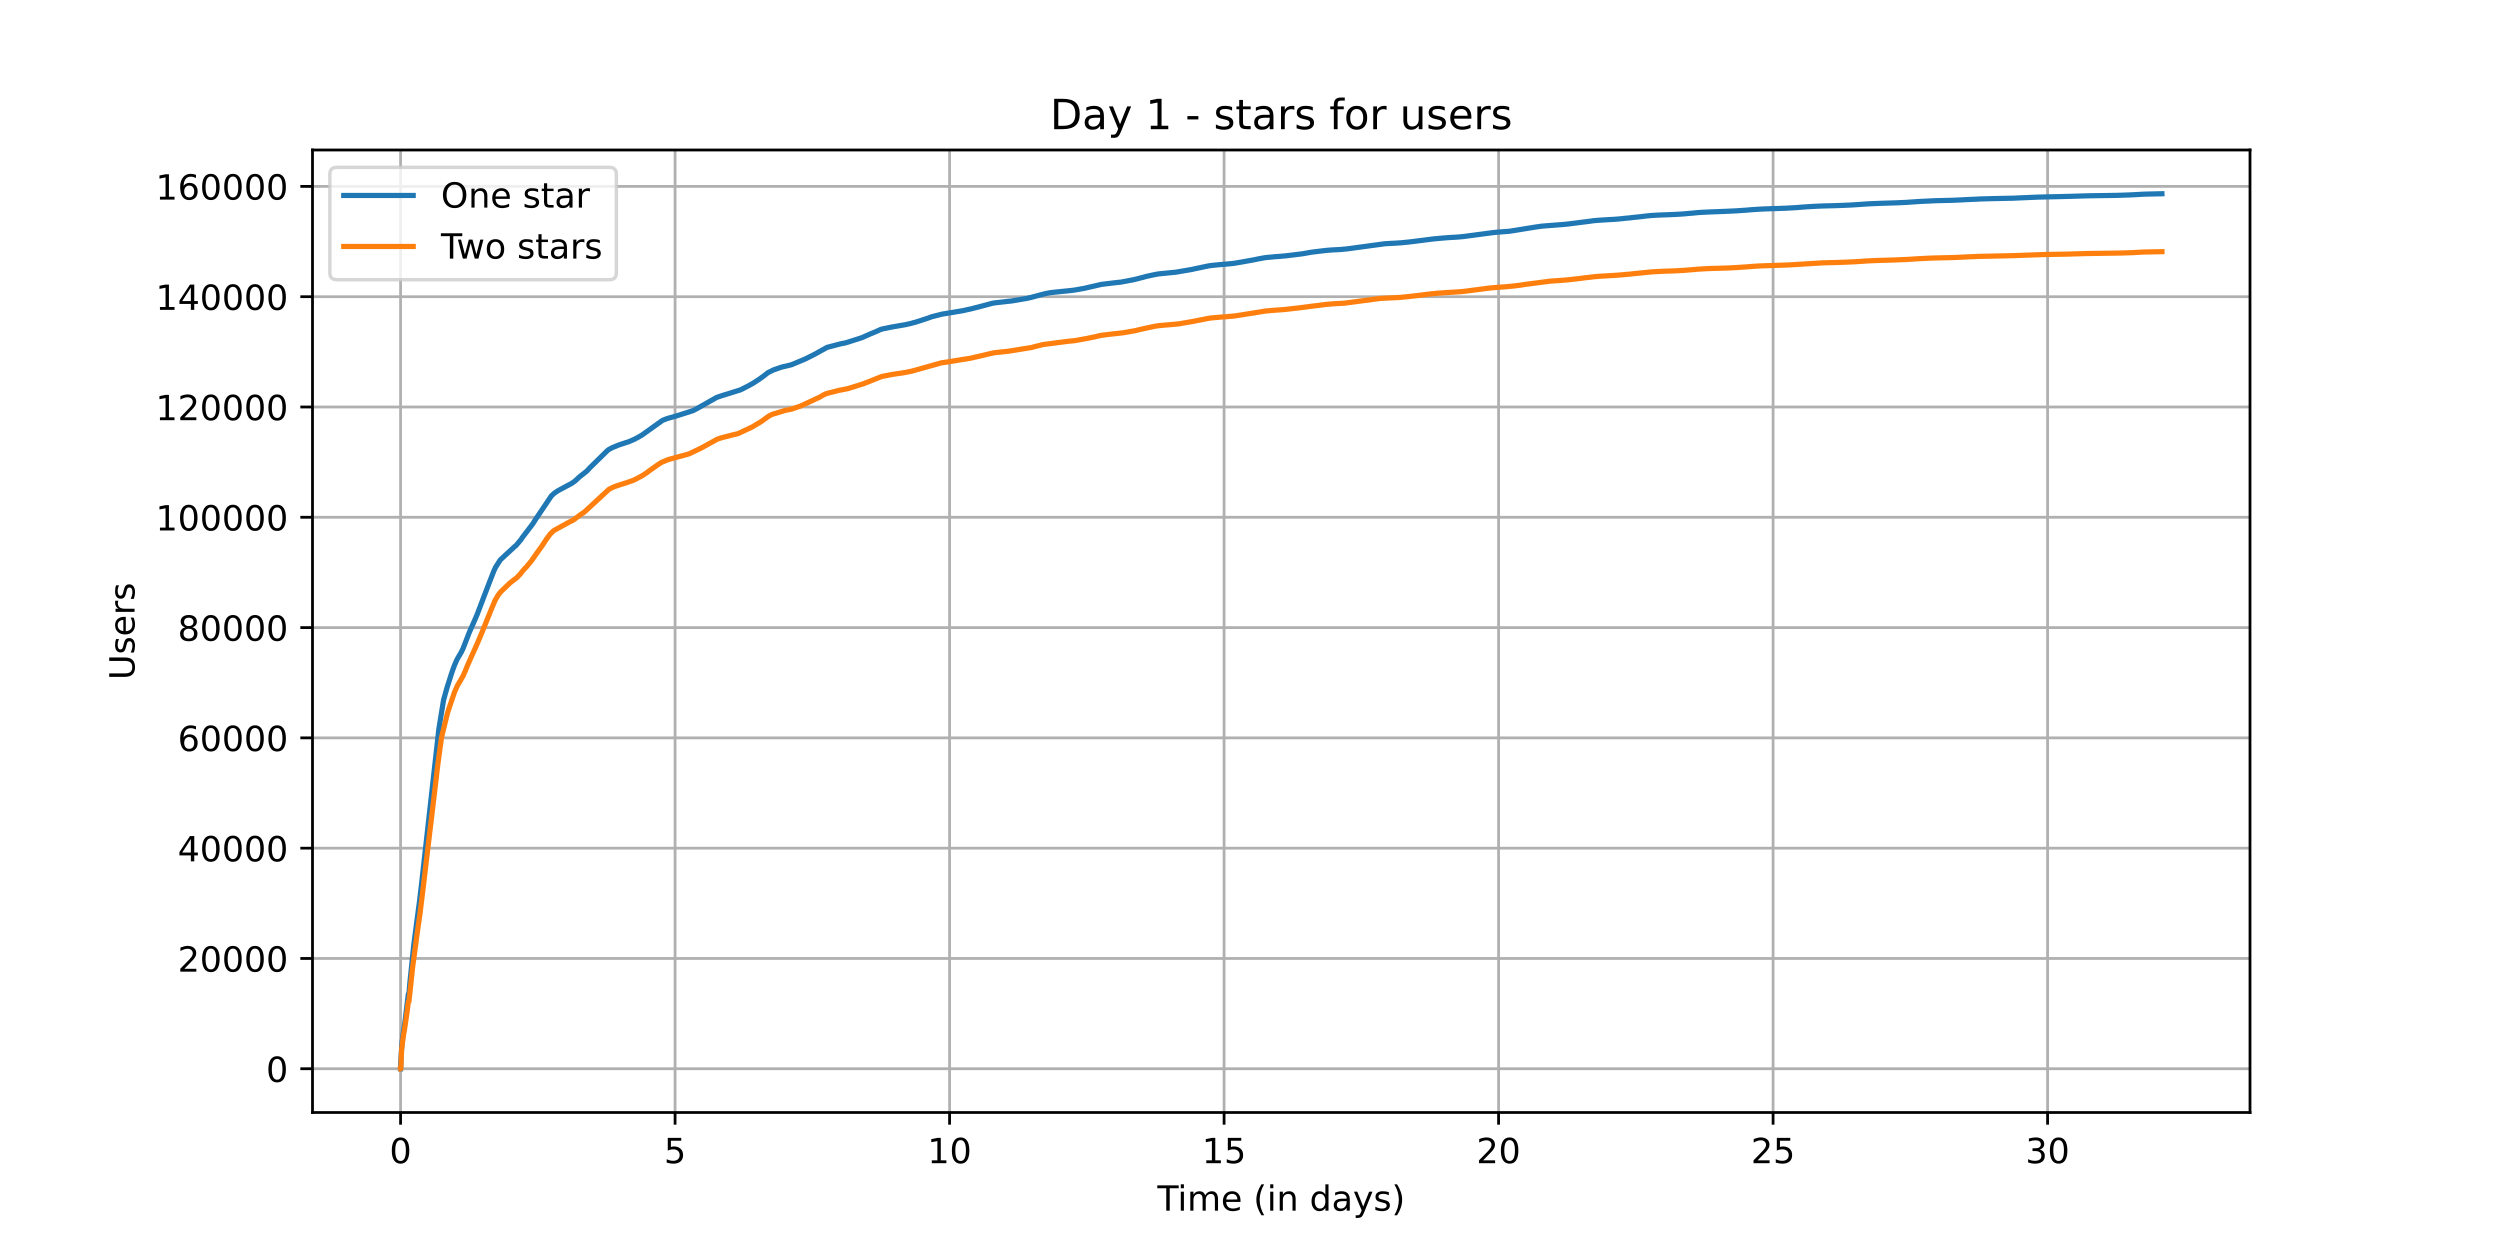 <?xml version="1.0" encoding="utf-8" standalone="no"?>
<!DOCTYPE svg PUBLIC "-//W3C//DTD SVG 1.1//EN"
  "http://www.w3.org/Graphics/SVG/1.1/DTD/svg11.dtd">
<!-- Created with matplotlib (https://matplotlib.org/) -->
<svg height="360pt" version="1.1" viewBox="0 0 720 360" width="720pt" xmlns="http://www.w3.org/2000/svg" xmlns:xlink="http://www.w3.org/1999/xlink">
 <defs>
  <style type="text/css">*{stroke-linecap:butt;stroke-linejoin:round;}</style>
 </defs>
 <g id="figure_1">
  <g id="patch_1">
   <path d="M 0 360 
L 720 360 
L 720 0 
L 0 0 
z
" style="fill:#ffffff;"/>
  </g>
  <g id="axes_1">
   <g id="patch_2">
    <path d="M 90 320.4 
L 648 320.4 
L 648 43.2 
L 90 43.2 
z
" style="fill:#ffffff;"/>
   </g>
   <g id="matplotlib.axis_1">
    <g id="xtick_1">
     <g id="line2d_1">
      <path clip-path="url(#p6b5f13dc95)" d="M 115.364 320.4 
L 115.364 43.2 
" style="fill:none;stroke:#b0b0b0;stroke-linecap:square;stroke-width:0.8;"/>
     </g>
     <g id="line2d_2">
      <defs>
       <path d="M 0 0 
L 0 3.5 
" id="made55474dd" style="stroke:#000000;stroke-width:0.8;"/>
      </defs>
      <g>
       <use style="stroke:#000000;stroke-width:0.8;" x="115.364" xlink:href="#made55474dd" y="320.4"/>
      </g>
     </g>
     <g id="text_1">
      <!-- 0 -->
      <g transform="translate(112.182 334.998)scale(0.1 -0.1)">
       <defs>
        <path d="M 31.781 66.406 
Q 24.172 66.406 20.328 58.906 
Q 16.5 51.422 16.5 36.375 
Q 16.5 21.391 20.328 13.891 
Q 24.172 6.391 31.781 6.391 
Q 39.453 6.391 43.281 13.891 
Q 47.125 21.391 47.125 36.375 
Q 47.125 51.422 43.281 58.906 
Q 39.453 66.406 31.781 66.406 
z
M 31.781 74.219 
Q 44.047 74.219 50.516 64.516 
Q 56.984 54.828 56.984 36.375 
Q 56.984 17.969 50.516 8.266 
Q 44.047 -1.422 31.781 -1.422 
Q 19.531 -1.422 13.062 8.266 
Q 6.594 17.969 6.594 36.375 
Q 6.594 54.828 13.062 64.516 
Q 19.531 74.219 31.781 74.219 
z
" id="DejaVuSans-48"/>
       </defs>
       <use xlink:href="#DejaVuSans-48"/>
      </g>
     </g>
    </g>
    <g id="xtick_2">
     <g id="line2d_3">
      <path clip-path="url(#p6b5f13dc95)" d="M 194.42 320.4 
L 194.42 43.2 
" style="fill:none;stroke:#b0b0b0;stroke-linecap:square;stroke-width:0.8;"/>
     </g>
     <g id="line2d_4">
      <g>
       <use style="stroke:#000000;stroke-width:0.8;" x="194.42" xlink:href="#made55474dd" y="320.4"/>
      </g>
     </g>
     <g id="text_2">
      <!-- 5 -->
      <g transform="translate(191.239 334.998)scale(0.1 -0.1)">
       <defs>
        <path d="M 10.797 72.906 
L 49.516 72.906 
L 49.516 64.594 
L 19.828 64.594 
L 19.828 46.734 
Q 21.969 47.469 24.109 47.828 
Q 26.266 48.188 28.422 48.188 
Q 40.625 48.188 47.75 41.5 
Q 54.891 34.812 54.891 23.391 
Q 54.891 11.625 47.562 5.094 
Q 40.234 -1.422 26.906 -1.422 
Q 22.312 -1.422 17.547 -0.641 
Q 12.797 0.141 7.719 1.703 
L 7.719 11.625 
Q 12.109 9.234 16.797 8.062 
Q 21.484 6.891 26.703 6.891 
Q 35.156 6.891 40.078 11.328 
Q 45.016 15.766 45.016 23.391 
Q 45.016 31 40.078 35.438 
Q 35.156 39.891 26.703 39.891 
Q 22.75 39.891 18.812 39.016 
Q 14.891 38.141 10.797 36.281 
z
" id="DejaVuSans-53"/>
       </defs>
       <use xlink:href="#DejaVuSans-53"/>
      </g>
     </g>
    </g>
    <g id="xtick_3">
     <g id="line2d_5">
      <path clip-path="url(#p6b5f13dc95)" d="M 273.477 320.4 
L 273.477 43.2 
" style="fill:none;stroke:#b0b0b0;stroke-linecap:square;stroke-width:0.8;"/>
     </g>
     <g id="line2d_6">
      <g>
       <use style="stroke:#000000;stroke-width:0.8;" x="273.477" xlink:href="#made55474dd" y="320.4"/>
      </g>
     </g>
     <g id="text_3">
      <!-- 10 -->
      <g transform="translate(267.115 334.998)scale(0.1 -0.1)">
       <defs>
        <path d="M 12.406 8.297 
L 28.516 8.297 
L 28.516 63.922 
L 10.984 60.406 
L 10.984 69.391 
L 28.422 72.906 
L 38.281 72.906 
L 38.281 8.297 
L 54.391 8.297 
L 54.391 0 
L 12.406 0 
z
" id="DejaVuSans-49"/>
       </defs>
       <use xlink:href="#DejaVuSans-49"/>
       <use x="63.623" xlink:href="#DejaVuSans-48"/>
      </g>
     </g>
    </g>
    <g id="xtick_4">
     <g id="line2d_7">
      <path clip-path="url(#p6b5f13dc95)" d="M 352.534 320.4 
L 352.534 43.2 
" style="fill:none;stroke:#b0b0b0;stroke-linecap:square;stroke-width:0.8;"/>
     </g>
     <g id="line2d_8">
      <g>
       <use style="stroke:#000000;stroke-width:0.8;" x="352.534" xlink:href="#made55474dd" y="320.4"/>
      </g>
     </g>
     <g id="text_4">
      <!-- 15 -->
      <g transform="translate(346.172 334.998)scale(0.1 -0.1)">
       <use xlink:href="#DejaVuSans-49"/>
       <use x="63.623" xlink:href="#DejaVuSans-53"/>
      </g>
     </g>
    </g>
    <g id="xtick_5">
     <g id="line2d_9">
      <path clip-path="url(#p6b5f13dc95)" d="M 431.591 320.4 
L 431.591 43.2 
" style="fill:none;stroke:#b0b0b0;stroke-linecap:square;stroke-width:0.8;"/>
     </g>
     <g id="line2d_10">
      <g>
       <use style="stroke:#000000;stroke-width:0.8;" x="431.591" xlink:href="#made55474dd" y="320.4"/>
      </g>
     </g>
     <g id="text_5">
      <!-- 20 -->
      <g transform="translate(425.229 334.998)scale(0.1 -0.1)">
       <defs>
        <path d="M 19.188 8.297 
L 53.609 8.297 
L 53.609 0 
L 7.328 0 
L 7.328 8.297 
Q 12.938 14.109 22.625 23.891 
Q 32.328 33.688 34.812 36.531 
Q 39.547 41.844 41.422 45.531 
Q 43.312 49.219 43.312 52.781 
Q 43.312 58.594 39.234 62.25 
Q 35.156 65.922 28.609 65.922 
Q 23.969 65.922 18.812 64.312 
Q 13.672 62.703 7.812 59.422 
L 7.812 69.391 
Q 13.766 71.781 18.938 73 
Q 24.125 74.219 28.422 74.219 
Q 39.75 74.219 46.484 68.547 
Q 53.219 62.891 53.219 53.422 
Q 53.219 48.922 51.531 44.891 
Q 49.859 40.875 45.406 35.406 
Q 44.188 33.984 37.641 27.219 
Q 31.109 20.453 19.188 8.297 
z
" id="DejaVuSans-50"/>
       </defs>
       <use xlink:href="#DejaVuSans-50"/>
       <use x="63.623" xlink:href="#DejaVuSans-48"/>
      </g>
     </g>
    </g>
    <g id="xtick_6">
     <g id="line2d_11">
      <path clip-path="url(#p6b5f13dc95)" d="M 510.648 320.4 
L 510.648 43.2 
" style="fill:none;stroke:#b0b0b0;stroke-linecap:square;stroke-width:0.8;"/>
     </g>
     <g id="line2d_12">
      <g>
       <use style="stroke:#000000;stroke-width:0.8;" x="510.648" xlink:href="#made55474dd" y="320.4"/>
      </g>
     </g>
     <g id="text_6">
      <!-- 25 -->
      <g transform="translate(504.285 334.998)scale(0.1 -0.1)">
       <use xlink:href="#DejaVuSans-50"/>
       <use x="63.623" xlink:href="#DejaVuSans-53"/>
      </g>
     </g>
    </g>
    <g id="xtick_7">
     <g id="line2d_13">
      <path clip-path="url(#p6b5f13dc95)" d="M 589.705 320.4 
L 589.705 43.2 
" style="fill:none;stroke:#b0b0b0;stroke-linecap:square;stroke-width:0.8;"/>
     </g>
     <g id="line2d_14">
      <g>
       <use style="stroke:#000000;stroke-width:0.8;" x="589.705" xlink:href="#made55474dd" y="320.4"/>
      </g>
     </g>
     <g id="text_7">
      <!-- 30 -->
      <g transform="translate(583.342 334.998)scale(0.1 -0.1)">
       <defs>
        <path d="M 40.578 39.312 
Q 47.656 37.797 51.625 33 
Q 55.609 28.219 55.609 21.188 
Q 55.609 10.406 48.188 4.484 
Q 40.766 -1.422 27.094 -1.422 
Q 22.516 -1.422 17.656 -0.516 
Q 12.797 0.391 7.625 2.203 
L 7.625 11.719 
Q 11.719 9.328 16.594 8.109 
Q 21.484 6.891 26.812 6.891 
Q 36.078 6.891 40.938 10.547 
Q 45.797 14.203 45.797 21.188 
Q 45.797 27.641 41.281 31.266 
Q 36.766 34.906 28.719 34.906 
L 20.219 34.906 
L 20.219 43.016 
L 29.109 43.016 
Q 36.375 43.016 40.234 45.922 
Q 44.094 48.828 44.094 54.297 
Q 44.094 59.906 40.109 62.906 
Q 36.141 65.922 28.719 65.922 
Q 24.656 65.922 20.016 65.031 
Q 15.375 64.156 9.812 62.312 
L 9.812 71.094 
Q 15.438 72.656 20.344 73.438 
Q 25.25 74.219 29.594 74.219 
Q 40.828 74.219 47.359 69.109 
Q 53.906 64.016 53.906 55.328 
Q 53.906 49.266 50.438 45.094 
Q 46.969 40.922 40.578 39.312 
z
" id="DejaVuSans-51"/>
       </defs>
       <use xlink:href="#DejaVuSans-51"/>
       <use x="63.623" xlink:href="#DejaVuSans-48"/>
      </g>
     </g>
    </g>
    <g id="text_8">
     <!-- Time (in days) -->
     <g transform="translate(333.327 348.677)scale(0.1 -0.1)">
      <defs>
       <path d="M -0.297 72.906 
L 61.375 72.906 
L 61.375 64.594 
L 35.5 64.594 
L 35.5 0 
L 25.594 0 
L 25.594 64.594 
L -0.297 64.594 
z
" id="DejaVuSans-84"/>
       <path d="M 9.422 54.688 
L 18.406 54.688 
L 18.406 0 
L 9.422 0 
z
M 9.422 75.984 
L 18.406 75.984 
L 18.406 64.594 
L 9.422 64.594 
z
" id="DejaVuSans-105"/>
       <path d="M 52 44.188 
Q 55.375 50.25 60.062 53.125 
Q 64.75 56 71.094 56 
Q 79.641 56 84.281 50.016 
Q 88.922 44.047 88.922 33.016 
L 88.922 0 
L 79.891 0 
L 79.891 32.719 
Q 79.891 40.578 77.094 44.375 
Q 74.312 48.188 68.609 48.188 
Q 61.625 48.188 57.562 43.547 
Q 53.516 38.922 53.516 30.906 
L 53.516 0 
L 44.484 0 
L 44.484 32.719 
Q 44.484 40.625 41.703 44.406 
Q 38.922 48.188 33.109 48.188 
Q 26.219 48.188 22.156 43.531 
Q 18.109 38.875 18.109 30.906 
L 18.109 0 
L 9.078 0 
L 9.078 54.688 
L 18.109 54.688 
L 18.109 46.188 
Q 21.188 51.219 25.484 53.609 
Q 29.781 56 35.688 56 
Q 41.656 56 45.828 52.969 
Q 50 49.953 52 44.188 
z
" id="DejaVuSans-109"/>
       <path d="M 56.203 29.594 
L 56.203 25.203 
L 14.891 25.203 
Q 15.484 15.922 20.484 11.062 
Q 25.484 6.203 34.422 6.203 
Q 39.594 6.203 44.453 7.469 
Q 49.312 8.734 54.109 11.281 
L 54.109 2.781 
Q 49.266 0.734 44.188 -0.344 
Q 39.109 -1.422 33.891 -1.422 
Q 20.797 -1.422 13.156 6.188 
Q 5.516 13.812 5.516 26.812 
Q 5.516 40.234 12.766 48.109 
Q 20.016 56 32.328 56 
Q 43.359 56 49.781 48.891 
Q 56.203 41.797 56.203 29.594 
z
M 47.219 32.234 
Q 47.125 39.594 43.094 43.984 
Q 39.062 48.391 32.422 48.391 
Q 24.906 48.391 20.391 44.141 
Q 15.875 39.891 15.188 32.172 
z
" id="DejaVuSans-101"/>
       <path id="DejaVuSans-32"/>
       <path d="M 31 75.875 
Q 24.469 64.656 21.281 53.656 
Q 18.109 42.672 18.109 31.391 
Q 18.109 20.125 21.312 9.062 
Q 24.516 -2 31 -13.188 
L 23.188 -13.188 
Q 15.875 -1.703 12.234 9.375 
Q 8.594 20.453 8.594 31.391 
Q 8.594 42.281 12.203 53.312 
Q 15.828 64.359 23.188 75.875 
z
" id="DejaVuSans-40"/>
       <path d="M 54.891 33.016 
L 54.891 0 
L 45.906 0 
L 45.906 32.719 
Q 45.906 40.484 42.875 44.328 
Q 39.844 48.188 33.797 48.188 
Q 26.516 48.188 22.312 43.547 
Q 18.109 38.922 18.109 30.906 
L 18.109 0 
L 9.078 0 
L 9.078 54.688 
L 18.109 54.688 
L 18.109 46.188 
Q 21.344 51.125 25.703 53.562 
Q 30.078 56 35.797 56 
Q 45.219 56 50.047 50.172 
Q 54.891 44.344 54.891 33.016 
z
" id="DejaVuSans-110"/>
       <path d="M 45.406 46.391 
L 45.406 75.984 
L 54.391 75.984 
L 54.391 0 
L 45.406 0 
L 45.406 8.203 
Q 42.578 3.328 38.25 0.953 
Q 33.938 -1.422 27.875 -1.422 
Q 17.969 -1.422 11.734 6.484 
Q 5.516 14.406 5.516 27.297 
Q 5.516 40.188 11.734 48.094 
Q 17.969 56 27.875 56 
Q 33.938 56 38.25 53.625 
Q 42.578 51.266 45.406 46.391 
z
M 14.797 27.297 
Q 14.797 17.391 18.875 11.75 
Q 22.953 6.109 30.078 6.109 
Q 37.203 6.109 41.297 11.75 
Q 45.406 17.391 45.406 27.297 
Q 45.406 37.203 41.297 42.844 
Q 37.203 48.484 30.078 48.484 
Q 22.953 48.484 18.875 42.844 
Q 14.797 37.203 14.797 27.297 
z
" id="DejaVuSans-100"/>
       <path d="M 34.281 27.484 
Q 23.391 27.484 19.188 25 
Q 14.984 22.516 14.984 16.5 
Q 14.984 11.719 18.141 8.906 
Q 21.297 6.109 26.703 6.109 
Q 34.188 6.109 38.703 11.406 
Q 43.219 16.703 43.219 25.484 
L 43.219 27.484 
z
M 52.203 31.203 
L 52.203 0 
L 43.219 0 
L 43.219 8.297 
Q 40.141 3.328 35.547 0.953 
Q 30.953 -1.422 24.312 -1.422 
Q 15.922 -1.422 10.953 3.297 
Q 6 8.016 6 15.922 
Q 6 25.141 12.172 29.828 
Q 18.359 34.516 30.609 34.516 
L 43.219 34.516 
L 43.219 35.406 
Q 43.219 41.609 39.141 45 
Q 35.062 48.391 27.688 48.391 
Q 23 48.391 18.547 47.266 
Q 14.109 46.141 10.016 43.891 
L 10.016 52.203 
Q 14.938 54.109 19.578 55.047 
Q 24.219 56 28.609 56 
Q 40.484 56 46.344 49.844 
Q 52.203 43.703 52.203 31.203 
z
" id="DejaVuSans-97"/>
       <path d="M 32.172 -5.078 
Q 28.375 -14.844 24.75 -17.812 
Q 21.141 -20.797 15.094 -20.797 
L 7.906 -20.797 
L 7.906 -13.281 
L 13.188 -13.281 
Q 16.891 -13.281 18.938 -11.516 
Q 21 -9.766 23.484 -3.219 
L 25.094 0.875 
L 2.984 54.688 
L 12.5 54.688 
L 29.594 11.922 
L 46.688 54.688 
L 56.203 54.688 
z
" id="DejaVuSans-121"/>
       <path d="M 44.281 53.078 
L 44.281 44.578 
Q 40.484 46.531 36.375 47.5 
Q 32.281 48.484 27.875 48.484 
Q 21.188 48.484 17.844 46.438 
Q 14.5 44.391 14.5 40.281 
Q 14.5 37.156 16.891 35.375 
Q 19.281 33.594 26.516 31.984 
L 29.594 31.297 
Q 39.156 29.25 43.188 25.516 
Q 47.219 21.781 47.219 15.094 
Q 47.219 7.469 41.188 3.016 
Q 35.156 -1.422 24.609 -1.422 
Q 20.219 -1.422 15.453 -0.562 
Q 10.688 0.297 5.422 2 
L 5.422 11.281 
Q 10.406 8.688 15.234 7.391 
Q 20.062 6.109 24.812 6.109 
Q 31.156 6.109 34.562 8.281 
Q 37.984 10.453 37.984 14.406 
Q 37.984 18.062 35.516 20.016 
Q 33.062 21.969 24.703 23.781 
L 21.578 24.516 
Q 13.234 26.266 9.516 29.906 
Q 5.812 33.547 5.812 39.891 
Q 5.812 47.609 11.281 51.797 
Q 16.75 56 26.812 56 
Q 31.781 56 36.172 55.266 
Q 40.578 54.547 44.281 53.078 
z
" id="DejaVuSans-115"/>
       <path d="M 8.016 75.875 
L 15.828 75.875 
Q 23.141 64.359 26.781 53.312 
Q 30.422 42.281 30.422 31.391 
Q 30.422 20.453 26.781 9.375 
Q 23.141 -1.703 15.828 -13.188 
L 8.016 -13.188 
Q 14.5 -2 17.703 9.062 
Q 20.906 20.125 20.906 31.391 
Q 20.906 42.672 17.703 53.656 
Q 14.5 64.656 8.016 75.875 
z
" id="DejaVuSans-41"/>
      </defs>
      <use xlink:href="#DejaVuSans-84"/>
      <use x="57.959" xlink:href="#DejaVuSans-105"/>
      <use x="85.742" xlink:href="#DejaVuSans-109"/>
      <use x="183.154" xlink:href="#DejaVuSans-101"/>
      <use x="244.678" xlink:href="#DejaVuSans-32"/>
      <use x="276.465" xlink:href="#DejaVuSans-40"/>
      <use x="315.479" xlink:href="#DejaVuSans-105"/>
      <use x="343.262" xlink:href="#DejaVuSans-110"/>
      <use x="406.641" xlink:href="#DejaVuSans-32"/>
      <use x="438.428" xlink:href="#DejaVuSans-100"/>
      <use x="501.904" xlink:href="#DejaVuSans-97"/>
      <use x="563.184" xlink:href="#DejaVuSans-121"/>
      <use x="622.363" xlink:href="#DejaVuSans-115"/>
      <use x="674.463" xlink:href="#DejaVuSans-41"/>
     </g>
    </g>
   </g>
   <g id="matplotlib.axis_2">
    <g id="ytick_1">
     <g id="line2d_15">
      <path clip-path="url(#p6b5f13dc95)" d="M 90 307.8 
L 648 307.8 
" style="fill:none;stroke:#b0b0b0;stroke-linecap:square;stroke-width:0.8;"/>
     </g>
     <g id="line2d_16">
      <defs>
       <path d="M 0 0 
L -3.5 0 
" id="mc1c0f331eb" style="stroke:#000000;stroke-width:0.8;"/>
      </defs>
      <g>
       <use style="stroke:#000000;stroke-width:0.8;" x="90" xlink:href="#mc1c0f331eb" y="307.8"/>
      </g>
     </g>
     <g id="text_9">
      <!-- 0 -->
      <g transform="translate(76.638 311.599)scale(0.1 -0.1)">
       <use xlink:href="#DejaVuSans-48"/>
      </g>
     </g>
    </g>
    <g id="ytick_2">
     <g id="line2d_17">
      <path clip-path="url(#p6b5f13dc95)" d="M 90 276.036 
L 648 276.036 
" style="fill:none;stroke:#b0b0b0;stroke-linecap:square;stroke-width:0.8;"/>
     </g>
     <g id="line2d_18">
      <g>
       <use style="stroke:#000000;stroke-width:0.8;" x="90" xlink:href="#mc1c0f331eb" y="276.036"/>
      </g>
     </g>
     <g id="text_10">
      <!-- 20000 -->
      <g transform="translate(51.188 279.835)scale(0.1 -0.1)">
       <use xlink:href="#DejaVuSans-50"/>
       <use x="63.623" xlink:href="#DejaVuSans-48"/>
       <use x="127.246" xlink:href="#DejaVuSans-48"/>
       <use x="190.869" xlink:href="#DejaVuSans-48"/>
       <use x="254.492" xlink:href="#DejaVuSans-48"/>
      </g>
     </g>
    </g>
    <g id="ytick_3">
     <g id="line2d_19">
      <path clip-path="url(#p6b5f13dc95)" d="M 90 244.271 
L 648 244.271 
" style="fill:none;stroke:#b0b0b0;stroke-linecap:square;stroke-width:0.8;"/>
     </g>
     <g id="line2d_20">
      <g>
       <use style="stroke:#000000;stroke-width:0.8;" x="90" xlink:href="#mc1c0f331eb" y="244.271"/>
      </g>
     </g>
     <g id="text_11">
      <!-- 40000 -->
      <g transform="translate(51.188 248.07)scale(0.1 -0.1)">
       <defs>
        <path d="M 37.797 64.312 
L 12.891 25.391 
L 37.797 25.391 
z
M 35.203 72.906 
L 47.609 72.906 
L 47.609 25.391 
L 58.016 25.391 
L 58.016 17.188 
L 47.609 17.188 
L 47.609 0 
L 37.797 0 
L 37.797 17.188 
L 4.891 17.188 
L 4.891 26.703 
z
" id="DejaVuSans-52"/>
       </defs>
       <use xlink:href="#DejaVuSans-52"/>
       <use x="63.623" xlink:href="#DejaVuSans-48"/>
       <use x="127.246" xlink:href="#DejaVuSans-48"/>
       <use x="190.869" xlink:href="#DejaVuSans-48"/>
       <use x="254.492" xlink:href="#DejaVuSans-48"/>
      </g>
     </g>
    </g>
    <g id="ytick_4">
     <g id="line2d_21">
      <path clip-path="url(#p6b5f13dc95)" d="M 90 212.507 
L 648 212.507 
" style="fill:none;stroke:#b0b0b0;stroke-linecap:square;stroke-width:0.8;"/>
     </g>
     <g id="line2d_22">
      <g>
       <use style="stroke:#000000;stroke-width:0.8;" x="90" xlink:href="#mc1c0f331eb" y="212.507"/>
      </g>
     </g>
     <g id="text_12">
      <!-- 60000 -->
      <g transform="translate(51.188 216.306)scale(0.1 -0.1)">
       <defs>
        <path d="M 33.016 40.375 
Q 26.375 40.375 22.484 35.828 
Q 18.609 31.297 18.609 23.391 
Q 18.609 15.531 22.484 10.953 
Q 26.375 6.391 33.016 6.391 
Q 39.656 6.391 43.531 10.953 
Q 47.406 15.531 47.406 23.391 
Q 47.406 31.297 43.531 35.828 
Q 39.656 40.375 33.016 40.375 
z
M 52.594 71.297 
L 52.594 62.312 
Q 48.875 64.062 45.094 64.984 
Q 41.312 65.922 37.594 65.922 
Q 27.828 65.922 22.672 59.328 
Q 17.531 52.734 16.797 39.406 
Q 19.672 43.656 24.016 45.922 
Q 28.375 48.188 33.594 48.188 
Q 44.578 48.188 50.953 41.516 
Q 57.328 34.859 57.328 23.391 
Q 57.328 12.156 50.688 5.359 
Q 44.047 -1.422 33.016 -1.422 
Q 20.359 -1.422 13.672 8.266 
Q 6.984 17.969 6.984 36.375 
Q 6.984 53.656 15.188 63.938 
Q 23.391 74.219 37.203 74.219 
Q 40.922 74.219 44.703 73.484 
Q 48.484 72.75 52.594 71.297 
z
" id="DejaVuSans-54"/>
       </defs>
       <use xlink:href="#DejaVuSans-54"/>
       <use x="63.623" xlink:href="#DejaVuSans-48"/>
       <use x="127.246" xlink:href="#DejaVuSans-48"/>
       <use x="190.869" xlink:href="#DejaVuSans-48"/>
       <use x="254.492" xlink:href="#DejaVuSans-48"/>
      </g>
     </g>
    </g>
    <g id="ytick_5">
     <g id="line2d_23">
      <path clip-path="url(#p6b5f13dc95)" d="M 90 180.742 
L 648 180.742 
" style="fill:none;stroke:#b0b0b0;stroke-linecap:square;stroke-width:0.8;"/>
     </g>
     <g id="line2d_24">
      <g>
       <use style="stroke:#000000;stroke-width:0.8;" x="90" xlink:href="#mc1c0f331eb" y="180.742"/>
      </g>
     </g>
     <g id="text_13">
      <!-- 80000 -->
      <g transform="translate(51.188 184.541)scale(0.1 -0.1)">
       <defs>
        <path d="M 31.781 34.625 
Q 24.75 34.625 20.719 30.859 
Q 16.703 27.094 16.703 20.516 
Q 16.703 13.922 20.719 10.156 
Q 24.75 6.391 31.781 6.391 
Q 38.812 6.391 42.859 10.172 
Q 46.922 13.969 46.922 20.516 
Q 46.922 27.094 42.891 30.859 
Q 38.875 34.625 31.781 34.625 
z
M 21.922 38.812 
Q 15.578 40.375 12.031 44.719 
Q 8.5 49.078 8.5 55.328 
Q 8.5 64.062 14.719 69.141 
Q 20.953 74.219 31.781 74.219 
Q 42.672 74.219 48.875 69.141 
Q 55.078 64.062 55.078 55.328 
Q 55.078 49.078 51.531 44.719 
Q 48 40.375 41.703 38.812 
Q 48.828 37.156 52.797 32.312 
Q 56.781 27.484 56.781 20.516 
Q 56.781 9.906 50.312 4.234 
Q 43.844 -1.422 31.781 -1.422 
Q 19.734 -1.422 13.25 4.234 
Q 6.781 9.906 6.781 20.516 
Q 6.781 27.484 10.781 32.312 
Q 14.797 37.156 21.922 38.812 
z
M 18.312 54.391 
Q 18.312 48.734 21.844 45.562 
Q 25.391 42.391 31.781 42.391 
Q 38.141 42.391 41.719 45.562 
Q 45.312 48.734 45.312 54.391 
Q 45.312 60.062 41.719 63.234 
Q 38.141 66.406 31.781 66.406 
Q 25.391 66.406 21.844 63.234 
Q 18.312 60.062 18.312 54.391 
z
" id="DejaVuSans-56"/>
       </defs>
       <use xlink:href="#DejaVuSans-56"/>
       <use x="63.623" xlink:href="#DejaVuSans-48"/>
       <use x="127.246" xlink:href="#DejaVuSans-48"/>
       <use x="190.869" xlink:href="#DejaVuSans-48"/>
       <use x="254.492" xlink:href="#DejaVuSans-48"/>
      </g>
     </g>
    </g>
    <g id="ytick_6">
     <g id="line2d_25">
      <path clip-path="url(#p6b5f13dc95)" d="M 90 148.978 
L 648 148.978 
" style="fill:none;stroke:#b0b0b0;stroke-linecap:square;stroke-width:0.8;"/>
     </g>
     <g id="line2d_26">
      <g>
       <use style="stroke:#000000;stroke-width:0.8;" x="90" xlink:href="#mc1c0f331eb" y="148.978"/>
      </g>
     </g>
     <g id="text_14">
      <!-- 100000 -->
      <g transform="translate(44.825 152.777)scale(0.1 -0.1)">
       <use xlink:href="#DejaVuSans-49"/>
       <use x="63.623" xlink:href="#DejaVuSans-48"/>
       <use x="127.246" xlink:href="#DejaVuSans-48"/>
       <use x="190.869" xlink:href="#DejaVuSans-48"/>
       <use x="254.492" xlink:href="#DejaVuSans-48"/>
       <use x="318.115" xlink:href="#DejaVuSans-48"/>
      </g>
     </g>
    </g>
    <g id="ytick_7">
     <g id="line2d_27">
      <path clip-path="url(#p6b5f13dc95)" d="M 90 117.213 
L 648 117.213 
" style="fill:none;stroke:#b0b0b0;stroke-linecap:square;stroke-width:0.8;"/>
     </g>
     <g id="line2d_28">
      <g>
       <use style="stroke:#000000;stroke-width:0.8;" x="90" xlink:href="#mc1c0f331eb" y="117.213"/>
      </g>
     </g>
     <g id="text_15">
      <!-- 120000 -->
      <g transform="translate(44.825 121.013)scale(0.1 -0.1)">
       <use xlink:href="#DejaVuSans-49"/>
       <use x="63.623" xlink:href="#DejaVuSans-50"/>
       <use x="127.246" xlink:href="#DejaVuSans-48"/>
       <use x="190.869" xlink:href="#DejaVuSans-48"/>
       <use x="254.492" xlink:href="#DejaVuSans-48"/>
       <use x="318.115" xlink:href="#DejaVuSans-48"/>
      </g>
     </g>
    </g>
    <g id="ytick_8">
     <g id="line2d_29">
      <path clip-path="url(#p6b5f13dc95)" d="M 90 85.449 
L 648 85.449 
" style="fill:none;stroke:#b0b0b0;stroke-linecap:square;stroke-width:0.8;"/>
     </g>
     <g id="line2d_30">
      <g>
       <use style="stroke:#000000;stroke-width:0.8;" x="90" xlink:href="#mc1c0f331eb" y="85.449"/>
      </g>
     </g>
     <g id="text_16">
      <!-- 140000 -->
      <g transform="translate(44.825 89.248)scale(0.1 -0.1)">
       <use xlink:href="#DejaVuSans-49"/>
       <use x="63.623" xlink:href="#DejaVuSans-52"/>
       <use x="127.246" xlink:href="#DejaVuSans-48"/>
       <use x="190.869" xlink:href="#DejaVuSans-48"/>
       <use x="254.492" xlink:href="#DejaVuSans-48"/>
       <use x="318.115" xlink:href="#DejaVuSans-48"/>
      </g>
     </g>
    </g>
    <g id="ytick_9">
     <g id="line2d_31">
      <path clip-path="url(#p6b5f13dc95)" d="M 90 53.684 
L 648 53.684 
" style="fill:none;stroke:#b0b0b0;stroke-linecap:square;stroke-width:0.8;"/>
     </g>
     <g id="line2d_32">
      <g>
       <use style="stroke:#000000;stroke-width:0.8;" x="90" xlink:href="#mc1c0f331eb" y="53.684"/>
      </g>
     </g>
     <g id="text_17">
      <!-- 160000 -->
      <g transform="translate(44.825 57.484)scale(0.1 -0.1)">
       <use xlink:href="#DejaVuSans-49"/>
       <use x="63.623" xlink:href="#DejaVuSans-54"/>
       <use x="127.246" xlink:href="#DejaVuSans-48"/>
       <use x="190.869" xlink:href="#DejaVuSans-48"/>
       <use x="254.492" xlink:href="#DejaVuSans-48"/>
       <use x="318.115" xlink:href="#DejaVuSans-48"/>
      </g>
     </g>
    </g>
    <g id="text_18">
     <!-- Users -->
     <g transform="translate(38.745 195.801)rotate(-90)scale(0.1 -0.1)">
      <defs>
       <path d="M 8.688 72.906 
L 18.609 72.906 
L 18.609 28.609 
Q 18.609 16.891 22.844 11.734 
Q 27.094 6.594 36.625 6.594 
Q 46.094 6.594 50.344 11.734 
Q 54.594 16.891 54.594 28.609 
L 54.594 72.906 
L 64.5 72.906 
L 64.5 27.391 
Q 64.5 13.141 57.438 5.859 
Q 50.391 -1.422 36.625 -1.422 
Q 22.797 -1.422 15.734 5.859 
Q 8.688 13.141 8.688 27.391 
z
" id="DejaVuSans-85"/>
       <path d="M 41.109 46.297 
Q 39.594 47.172 37.812 47.578 
Q 36.031 48 33.891 48 
Q 26.266 48 22.188 43.047 
Q 18.109 38.094 18.109 28.812 
L 18.109 0 
L 9.078 0 
L 9.078 54.688 
L 18.109 54.688 
L 18.109 46.188 
Q 20.953 51.172 25.484 53.578 
Q 30.031 56 36.531 56 
Q 37.453 56 38.578 55.875 
Q 39.703 55.766 41.062 55.516 
z
" id="DejaVuSans-114"/>
      </defs>
      <use xlink:href="#DejaVuSans-85"/>
      <use x="73.193" xlink:href="#DejaVuSans-115"/>
      <use x="125.293" xlink:href="#DejaVuSans-101"/>
      <use x="186.816" xlink:href="#DejaVuSans-114"/>
      <use x="227.93" xlink:href="#DejaVuSans-115"/>
     </g>
    </g>
   </g>
   <g id="line2d_33">
    <path clip-path="url(#p6b5f13dc95)" d="M 115.364 307.8 
L 115.483 304.66 
L 115.772 300.335 
L 116.134 297.612 
L 116.558 294.848 
L 117.603 286.286 
L 117.778 286.132 
L 118.029 283.146 
L 119.173 272.136 
L 119.993 265.784 
L 120.797 259.775 
L 121.45 254.213 
L 126.381 210.015 
L 127.75 201.584 
L 128.707 198.162 
L 130.023 194.018 
L 130.426 192.851 
L 130.64 192.266 
L 130.916 191.526 
L 131.623 189.917 
L 132.715 188.05 
L 132.907 187.702 
L 133.247 187.006 
L 133.364 186.75 
L 134.714 183.277 
L 135.106 182.256 
L 136.923 178.131 
L 137.217 177.436 
L 137.397 177.018 
L 139.406 171.743 
L 140.004 170.173 
L 140.917 167.805 
L 142.133 164.684 
L 142.339 164.195 
L 142.724 163.373 
L 144.009 161.364 
L 144.161 161.179 
L 148.26 157.379 
L 148.591 157.14 
L 150.073 155.369 
L 150.379 154.881 
L 150.857 154.246 
L 153.457 150.85 
L 153.958 150.029 
L 154.219 149.626 
L 158.799 142.811 
L 158.929 142.701 
L 159.575 142.106 
L 159.798 141.926 
L 160.718 141.319 
L 160.928 141.199 
L 163.959 139.572 
L 164.176 139.463 
L 164.343 139.382 
L 164.615 139.213 
L 164.936 139.005 
L 165.251 138.786 
L 165.638 138.507 
L 165.849 138.318 
L 166.519 137.682 
L 166.846 137.384 
L 167 137.254 
L 168.957 135.71 
L 169.197 135.468 
L 169.534 135.105 
L 169.773 134.822 
L 174.999 129.702 
L 175.149 129.594 
L 175.39 129.433 
L 176.163 129.017 
L 176.486 128.866 
L 178.344 128.105 
L 178.772 127.972 
L 179.11 127.862 
L 180.503 127.392 
L 180.927 127.283 
L 182.561 126.579 
L 182.876 126.416 
L 183.419 126.13 
L 183.419 126.13 
L 183.855 125.89 
L 184.877 125.302 
L 190.774 121.084 
L 191.035 120.976 
L 191.321 120.862 
L 192.061 120.58 
L 192.224 120.522 
L 192.594 120.414 
L 192.975 120.307 
L 194.828 119.782 
L 199.543 118.279 
L 200.12 117.988 
L 200.631 117.726 
L 206.365 114.478 
L 206.877 114.294 
L 207.987 113.924 
L 213.264 112.282 
L 215.092 111.35 
L 215.615 111.084 
L 215.952 110.895 
L 216.943 110.338 
L 218.673 109.212 
L 219.206 108.818 
L 219.631 108.524 
L 219.87 108.34 
L 220.055 108.203 
L 220.415 107.927 
L 221.144 107.343 
L 222.722 106.556 
L 224.725 105.854 
L 225.149 105.729 
L 225.508 105.621 
L 227.489 105.162 
L 227.925 105.054 
L 231.389 103.609 
L 231.835 103.423 
L 233.969 102.363 
L 234.274 102.206 
L 234.491 102.098 
L 238.203 100.042 
L 242.208 98.996 
L 242.763 98.888 
L 243.09 98.825 
L 243.623 98.717 
L 248.074 97.3 
L 248.499 97.13 
L 249.163 96.825 
L 249.957 96.485 
L 250.675 96.161 
L 251.405 95.868 
L 252.341 95.477 
L 253.473 94.95 
L 254.072 94.753 
L 254.616 94.632 
L 255.193 94.524 
L 256.553 94.237 
L 257.163 94.127 
L 260.957 93.469 
L 261.24 93.395 
L 262.557 93.095 
L 263.014 92.953 
L 263.493 92.845 
L 264.551 92.505 
L 265.236 92.294 
L 267.838 91.416 
L 268.263 91.244 
L 271.258 90.479 
L 277.266 89.485 
L 277.625 89.405 
L 278.224 89.265 
L 279.717 88.941 
L 280.424 88.754 
L 281.414 88.505 
L 281.697 88.436 
L 285.768 87.352 
L 286.356 87.242 
L 290.262 86.788 
L 291.362 86.678 
L 295.879 85.905 
L 296.14 85.846 
L 296.619 85.736 
L 300.438 84.726 
L 300.851 84.621 
L 301.232 84.528 
L 302.288 84.331 
L 303.082 84.221 
L 305.901 83.924 
L 307.033 83.815 
L 307.653 83.746 
L 308.687 83.638 
L 309.405 83.543 
L 310.08 83.433 
L 311.168 83.232 
L 311.831 83.122 
L 312.322 83.03 
L 313.562 82.739 
L 313.932 82.649 
L 314.465 82.542 
L 314.835 82.449 
L 315.314 82.341 
L 317.24 81.898 
L 321.799 81.35 
L 322.866 81.242 
L 324.03 81.019 
L 324.64 80.911 
L 325.184 80.795 
L 326.163 80.622 
L 327.427 80.327 
L 327.819 80.227 
L 328.7 79.989 
L 329.07 79.903 
L 329.843 79.687 
L 330.278 79.577 
L 331.758 79.252 
L 333.064 78.986 
L 333.718 78.88 
L 334.088 78.84 
L 335.165 78.731 
L 337.472 78.504 
L 338.595 78.394 
L 343.373 77.579 
L 343.765 77.476 
L 344.276 77.368 
L 345.637 77.09 
L 346.115 76.982 
L 347.443 76.704 
L 347.977 76.595 
L 348.859 76.455 
L 351.264 76.218 
L 352.603 76.109 
L 354.659 75.918 
L 355.584 75.808 
L 356.574 75.635 
L 357.227 75.527 
L 357.684 75.446 
L 360.982 74.857 
L 362.311 74.581 
L 362.898 74.473 
L 364.03 74.26 
L 364.847 74.152 
L 365.413 74.101 
L 366.643 73.991 
L 367.241 73.93 
L 368.71 73.822 
L 369.254 73.775 
L 370.431 73.666 
L 375.034 73.101 
L 375.687 72.991 
L 376.155 72.908 
L 377.199 72.716 
L 377.885 72.607 
L 382.044 72.106 
L 383.458 71.997 
L 383.785 71.974 
L 385.939 71.865 
L 388.061 71.665 
L 388.855 71.555 
L 398.804 70.204 
L 400.61 70.094 
L 401.753 70.04 
L 403.428 69.93 
L 405.79 69.695 
L 406.715 69.586 
L 413.004 68.787 
L 414.321 68.68 
L 414.691 68.639 
L 415.855 68.53 
L 417.455 68.41 
L 419.305 68.304 
L 419.598 68.291 
L 420.883 68.182 
L 421.503 68.117 
L 430.328 66.951 
L 431.568 66.841 
L 433.233 66.713 
L 434.681 66.603 
L 435.497 66.478 
L 442.343 65.375 
L 442.626 65.336 
L 443.366 65.231 
L 443.616 65.18 
L 444.204 65.123 
L 445.477 65.013 
L 447.034 64.899 
L 448.416 64.789 
L 450.004 64.667 
L 451.179 64.559 
L 451.832 64.484 
L 457.382 63.779 
L 458.209 63.67 
L 458.982 63.555 
L 460.299 63.446 
L 461.682 63.357 
L 463.39 63.247 
L 464.554 63.19 
L 465.991 63.082 
L 466.328 63.05 
L 467.416 62.942 
L 468.091 62.861 
L 469.362 62.753 
L 470.058 62.663 
L 472.746 62.378 
L 473.595 62.27 
L 473.987 62.22 
L 475.086 62.11 
L 475.435 62.075 
L 477.209 61.965 
L 478.265 61.921 
L 481.039 61.813 
L 481.486 61.797 
L 483.684 61.688 
L 485.077 61.594 
L 486.175 61.484 
L 487.96 61.333 
L 488.994 61.224 
L 490.355 61.138 
L 492.76 61.028 
L 493.761 60.992 
L 496.547 60.882 
L 497.613 60.839 
L 499.888 60.731 
L 500.377 60.701 
L 501.901 60.593 
L 502.369 60.569 
L 503.642 60.46 
L 505.231 60.338 
L 507.06 60.228 
L 507.571 60.195 
L 510.618 60.085 
L 511.521 60.066 
L 514.448 59.956 
L 515.645 59.891 
L 517.539 59.782 
L 518.115 59.728 
L 519.791 59.597 
L 521.435 59.489 
L 521.761 59.466 
L 524.024 59.356 
L 525.047 59.319 
L 529.063 59.21 
L 530.086 59.173 
L 532.687 59.064 
L 533.949 58.992 
L 535.516 58.883 
L 536.017 58.851 
L 537.529 58.741 
L 538.705 58.679 
L 541.316 58.57 
L 542.329 58.535 
L 545.854 58.425 
L 546.866 58.387 
L 549.119 58.278 
L 550.621 58.171 
L 552.254 58.062 
L 553.561 57.984 
L 555.988 57.876 
L 556.477 57.847 
L 557.577 57.796 
L 562.136 57.687 
L 562.582 57.673 
L 565.053 57.563 
L 566.391 57.48 
L 569.025 57.371 
L 570.223 57.306 
L 574.021 57.198 
L 574.434 57.191 
L 579.593 57.082 
L 580.028 57.071 
L 582.357 56.961 
L 583.391 56.92 
L 585.928 56.81 
L 586.984 56.766 
L 591.598 56.656 
L 592.446 56.643 
L 596.592 56.534 
L 597.561 56.505 
L 601.251 56.396 
L 602.132 56.378 
L 609.456 56.269 
L 610.392 56.243 
L 613.537 56.134 
L 614.735 56.072 
L 616.716 55.962 
L 617.859 55.908 
L 622.636 55.8 
L 622.636 55.8 
" style="fill:none;stroke:#1f77b4;stroke-linecap:square;stroke-width:1.5;"/>
   </g>
   <g id="line2d_34">
    <path clip-path="url(#p6b5f13dc95)" d="M 115.364 307.8 
L 115.445 307.778 
L 115.656 302.462 
L 116.069 298.99 
L 116.536 296.198 
L 117.253 291.363 
L 117.603 288.5 
L 117.778 288.446 
L 118.813 278.753 
L 120.102 269.095 
L 120.982 262.95 
L 120.982 262.95 
L 121.94 255.09 
L 125.219 227.588 
L 125.556 224.733 
L 126.023 220.738 
L 127.153 212.362 
L 128.858 205.458 
L 128.957 205.145 
L 129.26 204.162 
L 130.916 199.304 
L 131.645 197.633 
L 133.399 194.607 
L 133.79 193.672 
L 133.877 193.51 
L 134.757 191.387 
L 135.704 189.234 
L 135.843 188.92 
L 137.082 186.195 
L 137.766 184.619 
L 138.915 181.864 
L 139.135 181.325 
L 140.547 177.825 
L 140.547 177.825 
L 140.993 176.735 
L 141.603 175.223 
L 142.296 173.573 
L 142.506 173.089 
L 142.681 172.717 
L 143.491 171.356 
L 144.045 170.635 
L 144.36 170.303 
L 144.621 170.03 
L 144.805 169.874 
L 146.773 167.979 
L 147 167.787 
L 148.467 166.659 
L 148.766 166.445 
L 149.814 165.36 
L 150.4 164.582 
L 150.965 163.934 
L 151.041 163.844 
L 151.292 163.575 
L 151.498 163.402 
L 151.792 163.046 
L 152.978 161.623 
L 155.268 158.367 
L 156.093 157.235 
L 156.485 156.635 
L 156.952 155.91 
L 157.452 155.164 
L 158.41 153.858 
L 158.922 153.341 
L 159.162 153.11 
L 159.575 152.759 
L 164.027 150.312 
L 164.469 150.112 
L 164.708 149.99 
L 165.257 149.673 
L 166.501 148.74 
L 167.305 148.123 
L 167.706 147.869 
L 168.054 147.655 
L 168.391 147.39 
L 168.62 147.167 
L 175.334 140.964 
L 175.507 140.856 
L 175.804 140.694 
L 176.225 140.495 
L 176.425 140.389 
L 177.1 140.108 
L 177.377 140.006 
L 179.02 139.46 
L 179.704 139.252 
L 180.052 139.144 
L 180.437 139.028 
L 182.355 138.343 
L 182.615 138.214 
L 182.854 138.11 
L 183.115 137.983 
L 183.637 137.705 
L 184.899 137.028 
L 185.331 136.771 
L 185.487 136.664 
L 185.737 136.488 
L 186.287 136.123 
L 186.923 135.642 
L 188.37 134.616 
L 188.58 134.474 
L 188.873 134.245 
L 189.807 133.626 
L 190.209 133.354 
L 190.612 133.119 
L 192.333 132.411 
L 192.659 132.301 
L 193.034 132.198 
L 197.704 130.929 
L 198.009 130.842 
L 198.575 130.65 
L 201.883 129.069 
L 206.54 126.503 
L 207.737 126.095 
L 210.892 125.28 
L 211.371 125.17 
L 212.557 124.886 
L 216.67 122.95 
L 217.269 122.574 
L 217.443 122.467 
L 218.347 121.949 
L 218.869 121.633 
L 219.446 121.271 
L 219.816 120.966 
L 220.349 120.614 
L 221.176 120.007 
L 221.775 119.634 
L 222.265 119.407 
L 222.526 119.297 
L 222.875 119.181 
L 223.288 119.073 
L 224.311 118.749 
L 225.062 118.53 
L 226.009 118.231 
L 226.477 118.122 
L 227.576 117.914 
L 228.034 117.806 
L 230.464 116.975 
L 235.972 114.424 
L 236.908 113.881 
L 237.419 113.618 
L 237.67 113.492 
L 238.137 113.311 
L 241.196 112.541 
L 241.577 112.431 
L 244.091 111.956 
L 248.869 110.459 
L 249.087 110.357 
L 250.208 109.919 
L 253.887 108.443 
L 254.377 108.337 
L 254.866 108.243 
L 255.487 108.134 
L 256.042 108.01 
L 256.629 107.9 
L 257.566 107.744 
L 258.284 107.636 
L 259.046 107.528 
L 259.875 107.419 
L 262.47 106.925 
L 271.127 104.492 
L 271.944 104.382 
L 279.586 103.151 
L 279.858 103.088 
L 280.478 102.934 
L 280.968 102.824 
L 282.644 102.452 
L 283.09 102.343 
L 284.2 102.071 
L 286.127 101.628 
L 286.922 101.519 
L 289.403 101.264 
L 290.404 101.155 
L 297.195 100.061 
L 297.663 99.918 
L 298.577 99.676 
L 299.143 99.551 
L 300.024 99.316 
L 300.394 99.227 
L 307.62 98.293 
L 308.752 98.185 
L 309.361 98.121 
L 310.036 98.012 
L 313.246 97.435 
L 313.79 97.318 
L 315.586 96.949 
L 315.804 96.881 
L 316.185 96.786 
L 316.772 96.651 
L 317.621 96.52 
L 318.481 96.412 
L 319.188 96.319 
L 322.278 95.976 
L 323.214 95.869 
L 323.606 95.82 
L 327.198 95.183 
L 327.459 95.099 
L 328.047 94.961 
L 329.897 94.54 
L 331.486 94.198 
L 332.749 93.943 
L 333.402 93.836 
L 333.783 93.789 
L 334.915 93.679 
L 336.721 93.525 
L 337.973 93.415 
L 338.529 93.365 
L 339.586 93.255 
L 343.623 92.559 
L 344.973 92.283 
L 345.582 92.173 
L 347.694 91.751 
L 348.652 91.584 
L 350.568 91.419 
L 351.732 91.309 
L 353.19 91.209 
L 354.452 91.1 
L 354.997 91.054 
L 355.932 90.947 
L 356.237 90.895 
L 363.454 89.745 
L 363.66 89.702 
L 364.314 89.593 
L 366.273 89.416 
L 367.6 89.307 
L 368.982 89.215 
L 370.256 89.107 
L 370.736 89.048 
L 374.414 88.627 
L 375.306 88.522 
L 375.611 88.47 
L 381.946 87.664 
L 383.24 87.555 
L 384.764 87.445 
L 386.864 87.336 
L 387.408 87.291 
L 397.367 85.962 
L 399.228 85.852 
L 400.392 85.792 
L 402.808 85.682 
L 404.745 85.509 
L 405.757 85.4 
L 409.479 84.965 
L 410.317 84.855 
L 410.741 84.788 
L 413.57 84.491 
L 414.93 84.382 
L 416.486 84.267 
L 418.38 84.158 
L 419.718 84.072 
L 421.209 83.964 
L 421.895 83.88 
L 422.743 83.77 
L 429.164 82.938 
L 430.361 82.828 
L 432.102 82.689 
L 433.734 82.579 
L 435.998 82.363 
L 436.782 82.253 
L 437.336 82.206 
L 438.109 82.096 
L 439.088 81.928 
L 446.489 80.969 
L 448.013 80.861 
L 448.535 80.822 
L 450.026 80.714 
L 450.526 80.683 
L 451.691 80.573 
L 454.835 80.222 
L 455.662 80.113 
L 456.457 79.998 
L 457.567 79.889 
L 458.231 79.808 
L 459.048 79.698 
L 460.756 79.563 
L 462.552 79.453 
L 463.869 79.374 
L 465.697 79.266 
L 466.262 79.215 
L 467.623 79.106 
L 468.23 79.042 
L 469.536 78.934 
L 470.243 78.84 
L 472.441 78.634 
L 473.443 78.524 
L 475.826 78.291 
L 477.829 78.181 
L 478.972 78.127 
L 482.095 78.018 
L 483.248 77.959 
L 485.207 77.849 
L 487.046 77.69 
L 488.374 77.582 
L 488.646 77.551 
L 489.974 77.467 
L 491.846 77.357 
L 492.815 77.325 
L 496.405 77.216 
L 497.363 77.189 
L 499.692 77.079 
L 501.052 76.99 
L 502.717 76.88 
L 504.327 76.755 
L 505.819 76.645 
L 507.071 76.576 
L 510.444 76.466 
L 511.445 76.429 
L 514.873 76.32 
L 525.058 75.694 
L 529.422 75.584 
L 530.434 75.55 
L 533.089 75.44 
L 534.276 75.38 
L 536.06 75.27 
L 537.638 75.152 
L 540.01 75.043 
L 541.077 75 
L 545.147 74.89 
L 546.224 74.843 
L 548.913 74.733 
L 550.11 74.668 
L 551.71 74.558 
L 552.995 74.484 
L 555.269 74.376 
L 555.748 74.352 
L 556.847 74.301 
L 561.875 74.192 
L 562.844 74.16 
L 565.249 74.05 
L 566.435 73.987 
L 569.069 73.877 
L 570.125 73.833 
L 575.436 73.723 
L 576.284 73.71 
L 580.583 73.601 
L 581.628 73.561 
L 584.697 73.451 
L 585.743 73.412 
L 588.953 73.302 
L 589.846 73.283 
L 596.124 73.174 
L 597.223 73.126 
L 601.327 73.016 
L 602.198 73.002 
L 609.728 72.892 
L 610.61 72.877 
L 614.016 72.767 
L 615.202 72.703 
L 617.239 72.594 
L 618.186 72.567 
L 622.636 72.48 
L 622.636 72.48 
" style="fill:none;stroke:#ff7f0e;stroke-linecap:square;stroke-width:1.5;"/>
   </g>
   <g id="patch_3">
    <path d="M 90 320.4 
L 90 43.2 
" style="fill:none;stroke:#000000;stroke-linecap:square;stroke-linejoin:miter;stroke-width:0.8;"/>
   </g>
   <g id="patch_4">
    <path d="M 648 320.4 
L 648 43.2 
" style="fill:none;stroke:#000000;stroke-linecap:square;stroke-linejoin:miter;stroke-width:0.8;"/>
   </g>
   <g id="patch_5">
    <path d="M 90 320.4 
L 648 320.4 
" style="fill:none;stroke:#000000;stroke-linecap:square;stroke-linejoin:miter;stroke-width:0.8;"/>
   </g>
   <g id="patch_6">
    <path d="M 90 43.2 
L 648 43.2 
" style="fill:none;stroke:#000000;stroke-linecap:square;stroke-linejoin:miter;stroke-width:0.8;"/>
   </g>
   <g id="text_19">
    <!-- Day 1 - stars for users -->
    <g transform="translate(302.426 37.2)scale(0.12 -0.12)">
     <defs>
      <path d="M 19.672 64.797 
L 19.672 8.109 
L 31.594 8.109 
Q 46.688 8.109 53.688 14.938 
Q 60.688 21.781 60.688 36.531 
Q 60.688 51.172 53.688 57.984 
Q 46.688 64.797 31.594 64.797 
z
M 9.812 72.906 
L 30.078 72.906 
Q 51.266 72.906 61.172 64.094 
Q 71.094 55.281 71.094 36.531 
Q 71.094 17.672 61.125 8.828 
Q 51.172 0 30.078 0 
L 9.812 0 
z
" id="DejaVuSans-68"/>
      <path d="M 4.891 31.391 
L 31.203 31.391 
L 31.203 23.391 
L 4.891 23.391 
z
" id="DejaVuSans-45"/>
      <path d="M 18.312 70.219 
L 18.312 54.688 
L 36.812 54.688 
L 36.812 47.703 
L 18.312 47.703 
L 18.312 18.016 
Q 18.312 11.328 20.141 9.422 
Q 21.969 7.516 27.594 7.516 
L 36.812 7.516 
L 36.812 0 
L 27.594 0 
Q 17.188 0 13.234 3.875 
Q 9.281 7.766 9.281 18.016 
L 9.281 47.703 
L 2.688 47.703 
L 2.688 54.688 
L 9.281 54.688 
L 9.281 70.219 
z
" id="DejaVuSans-116"/>
      <path d="M 37.109 75.984 
L 37.109 68.5 
L 28.516 68.5 
Q 23.688 68.5 21.797 66.547 
Q 19.922 64.594 19.922 59.516 
L 19.922 54.688 
L 34.719 54.688 
L 34.719 47.703 
L 19.922 47.703 
L 19.922 0 
L 10.891 0 
L 10.891 47.703 
L 2.297 47.703 
L 2.297 54.688 
L 10.891 54.688 
L 10.891 58.5 
Q 10.891 67.625 15.141 71.797 
Q 19.391 75.984 28.609 75.984 
z
" id="DejaVuSans-102"/>
      <path d="M 30.609 48.391 
Q 23.391 48.391 19.188 42.75 
Q 14.984 37.109 14.984 27.297 
Q 14.984 17.484 19.156 11.844 
Q 23.344 6.203 30.609 6.203 
Q 37.797 6.203 41.984 11.859 
Q 46.188 17.531 46.188 27.297 
Q 46.188 37.016 41.984 42.703 
Q 37.797 48.391 30.609 48.391 
z
M 30.609 56 
Q 42.328 56 49.016 48.375 
Q 55.719 40.766 55.719 27.297 
Q 55.719 13.875 49.016 6.219 
Q 42.328 -1.422 30.609 -1.422 
Q 18.844 -1.422 12.172 6.219 
Q 5.516 13.875 5.516 27.297 
Q 5.516 40.766 12.172 48.375 
Q 18.844 56 30.609 56 
z
" id="DejaVuSans-111"/>
      <path d="M 8.5 21.578 
L 8.5 54.688 
L 17.484 54.688 
L 17.484 21.922 
Q 17.484 14.156 20.5 10.266 
Q 23.531 6.391 29.594 6.391 
Q 36.859 6.391 41.078 11.031 
Q 45.312 15.672 45.312 23.688 
L 45.312 54.688 
L 54.297 54.688 
L 54.297 0 
L 45.312 0 
L 45.312 8.406 
Q 42.047 3.422 37.719 1 
Q 33.406 -1.422 27.688 -1.422 
Q 18.266 -1.422 13.375 4.438 
Q 8.5 10.297 8.5 21.578 
z
M 31.109 56 
z
" id="DejaVuSans-117"/>
     </defs>
     <use xlink:href="#DejaVuSans-68"/>
     <use x="77.002" xlink:href="#DejaVuSans-97"/>
     <use x="138.281" xlink:href="#DejaVuSans-121"/>
     <use x="197.461" xlink:href="#DejaVuSans-32"/>
     <use x="229.248" xlink:href="#DejaVuSans-49"/>
     <use x="292.871" xlink:href="#DejaVuSans-32"/>
     <use x="324.658" xlink:href="#DejaVuSans-45"/>
     <use x="360.742" xlink:href="#DejaVuSans-32"/>
     <use x="392.529" xlink:href="#DejaVuSans-115"/>
     <use x="444.629" xlink:href="#DejaVuSans-116"/>
     <use x="483.838" xlink:href="#DejaVuSans-97"/>
     <use x="545.117" xlink:href="#DejaVuSans-114"/>
     <use x="586.23" xlink:href="#DejaVuSans-115"/>
     <use x="638.33" xlink:href="#DejaVuSans-32"/>
     <use x="670.117" xlink:href="#DejaVuSans-102"/>
     <use x="705.322" xlink:href="#DejaVuSans-111"/>
     <use x="766.504" xlink:href="#DejaVuSans-114"/>
     <use x="807.617" xlink:href="#DejaVuSans-32"/>
     <use x="839.404" xlink:href="#DejaVuSans-117"/>
     <use x="902.783" xlink:href="#DejaVuSans-115"/>
     <use x="954.883" xlink:href="#DejaVuSans-101"/>
     <use x="1016.406" xlink:href="#DejaVuSans-114"/>
     <use x="1057.52" xlink:href="#DejaVuSans-115"/>
    </g>
   </g>
   <g id="legend_1">
    <g id="patch_7">
     <path d="M 97 80.556 
L 175.511 80.556 
Q 177.511 80.556 177.511 78.556 
L 177.511 50.2 
Q 177.511 48.2 175.511 48.2 
L 97 48.2 
Q 95 48.2 95 50.2 
L 95 78.556 
Q 95 80.556 97 80.556 
z
" style="fill:#ffffff;opacity:0.8;stroke:#cccccc;stroke-linejoin:miter;"/>
    </g>
    <g id="line2d_35">
     <path d="M 99 56.298 
L 119 56.298 
" style="fill:none;stroke:#1f77b4;stroke-linecap:square;stroke-width:1.5;"/>
    </g>
    <g id="line2d_36"/>
    <g id="text_20">
     <!-- One star -->
     <g transform="translate(127 59.798)scale(0.1 -0.1)">
      <defs>
       <path d="M 39.406 66.219 
Q 28.656 66.219 22.328 58.203 
Q 16.016 50.203 16.016 36.375 
Q 16.016 22.609 22.328 14.594 
Q 28.656 6.594 39.406 6.594 
Q 50.141 6.594 56.422 14.594 
Q 62.703 22.609 62.703 36.375 
Q 62.703 50.203 56.422 58.203 
Q 50.141 66.219 39.406 66.219 
z
M 39.406 74.219 
Q 54.734 74.219 63.906 63.938 
Q 73.094 53.656 73.094 36.375 
Q 73.094 19.141 63.906 8.859 
Q 54.734 -1.422 39.406 -1.422 
Q 24.031 -1.422 14.812 8.828 
Q 5.609 19.094 5.609 36.375 
Q 5.609 53.656 14.812 63.938 
Q 24.031 74.219 39.406 74.219 
z
" id="DejaVuSans-79"/>
      </defs>
      <use xlink:href="#DejaVuSans-79"/>
      <use x="78.711" xlink:href="#DejaVuSans-110"/>
      <use x="142.09" xlink:href="#DejaVuSans-101"/>
      <use x="203.613" xlink:href="#DejaVuSans-32"/>
      <use x="235.4" xlink:href="#DejaVuSans-115"/>
      <use x="287.5" xlink:href="#DejaVuSans-116"/>
      <use x="326.709" xlink:href="#DejaVuSans-97"/>
      <use x="387.988" xlink:href="#DejaVuSans-114"/>
     </g>
    </g>
    <g id="line2d_37">
     <path d="M 99 70.977 
L 119 70.977 
" style="fill:none;stroke:#ff7f0e;stroke-linecap:square;stroke-width:1.5;"/>
    </g>
    <g id="line2d_38"/>
    <g id="text_21">
     <!-- Two stars -->
     <g transform="translate(127 74.477)scale(0.1 -0.1)">
      <defs>
       <path d="M 4.203 54.688 
L 13.188 54.688 
L 24.422 12.016 
L 35.594 54.688 
L 46.188 54.688 
L 57.422 12.016 
L 68.609 54.688 
L 77.594 54.688 
L 63.281 0 
L 52.688 0 
L 40.922 44.828 
L 29.109 0 
L 18.5 0 
z
" id="DejaVuSans-119"/>
      </defs>
      <use xlink:href="#DejaVuSans-84"/>
      <use x="44.584" xlink:href="#DejaVuSans-119"/>
      <use x="126.371" xlink:href="#DejaVuSans-111"/>
      <use x="187.553" xlink:href="#DejaVuSans-32"/>
      <use x="219.34" xlink:href="#DejaVuSans-115"/>
      <use x="271.439" xlink:href="#DejaVuSans-116"/>
      <use x="310.648" xlink:href="#DejaVuSans-97"/>
      <use x="371.928" xlink:href="#DejaVuSans-114"/>
      <use x="413.041" xlink:href="#DejaVuSans-115"/>
     </g>
    </g>
   </g>
  </g>
 </g>
 <defs>
  <clipPath id="p6b5f13dc95">
   <rect height="277.2" width="558" x="90" y="43.2"/>
  </clipPath>
 </defs>
</svg>
